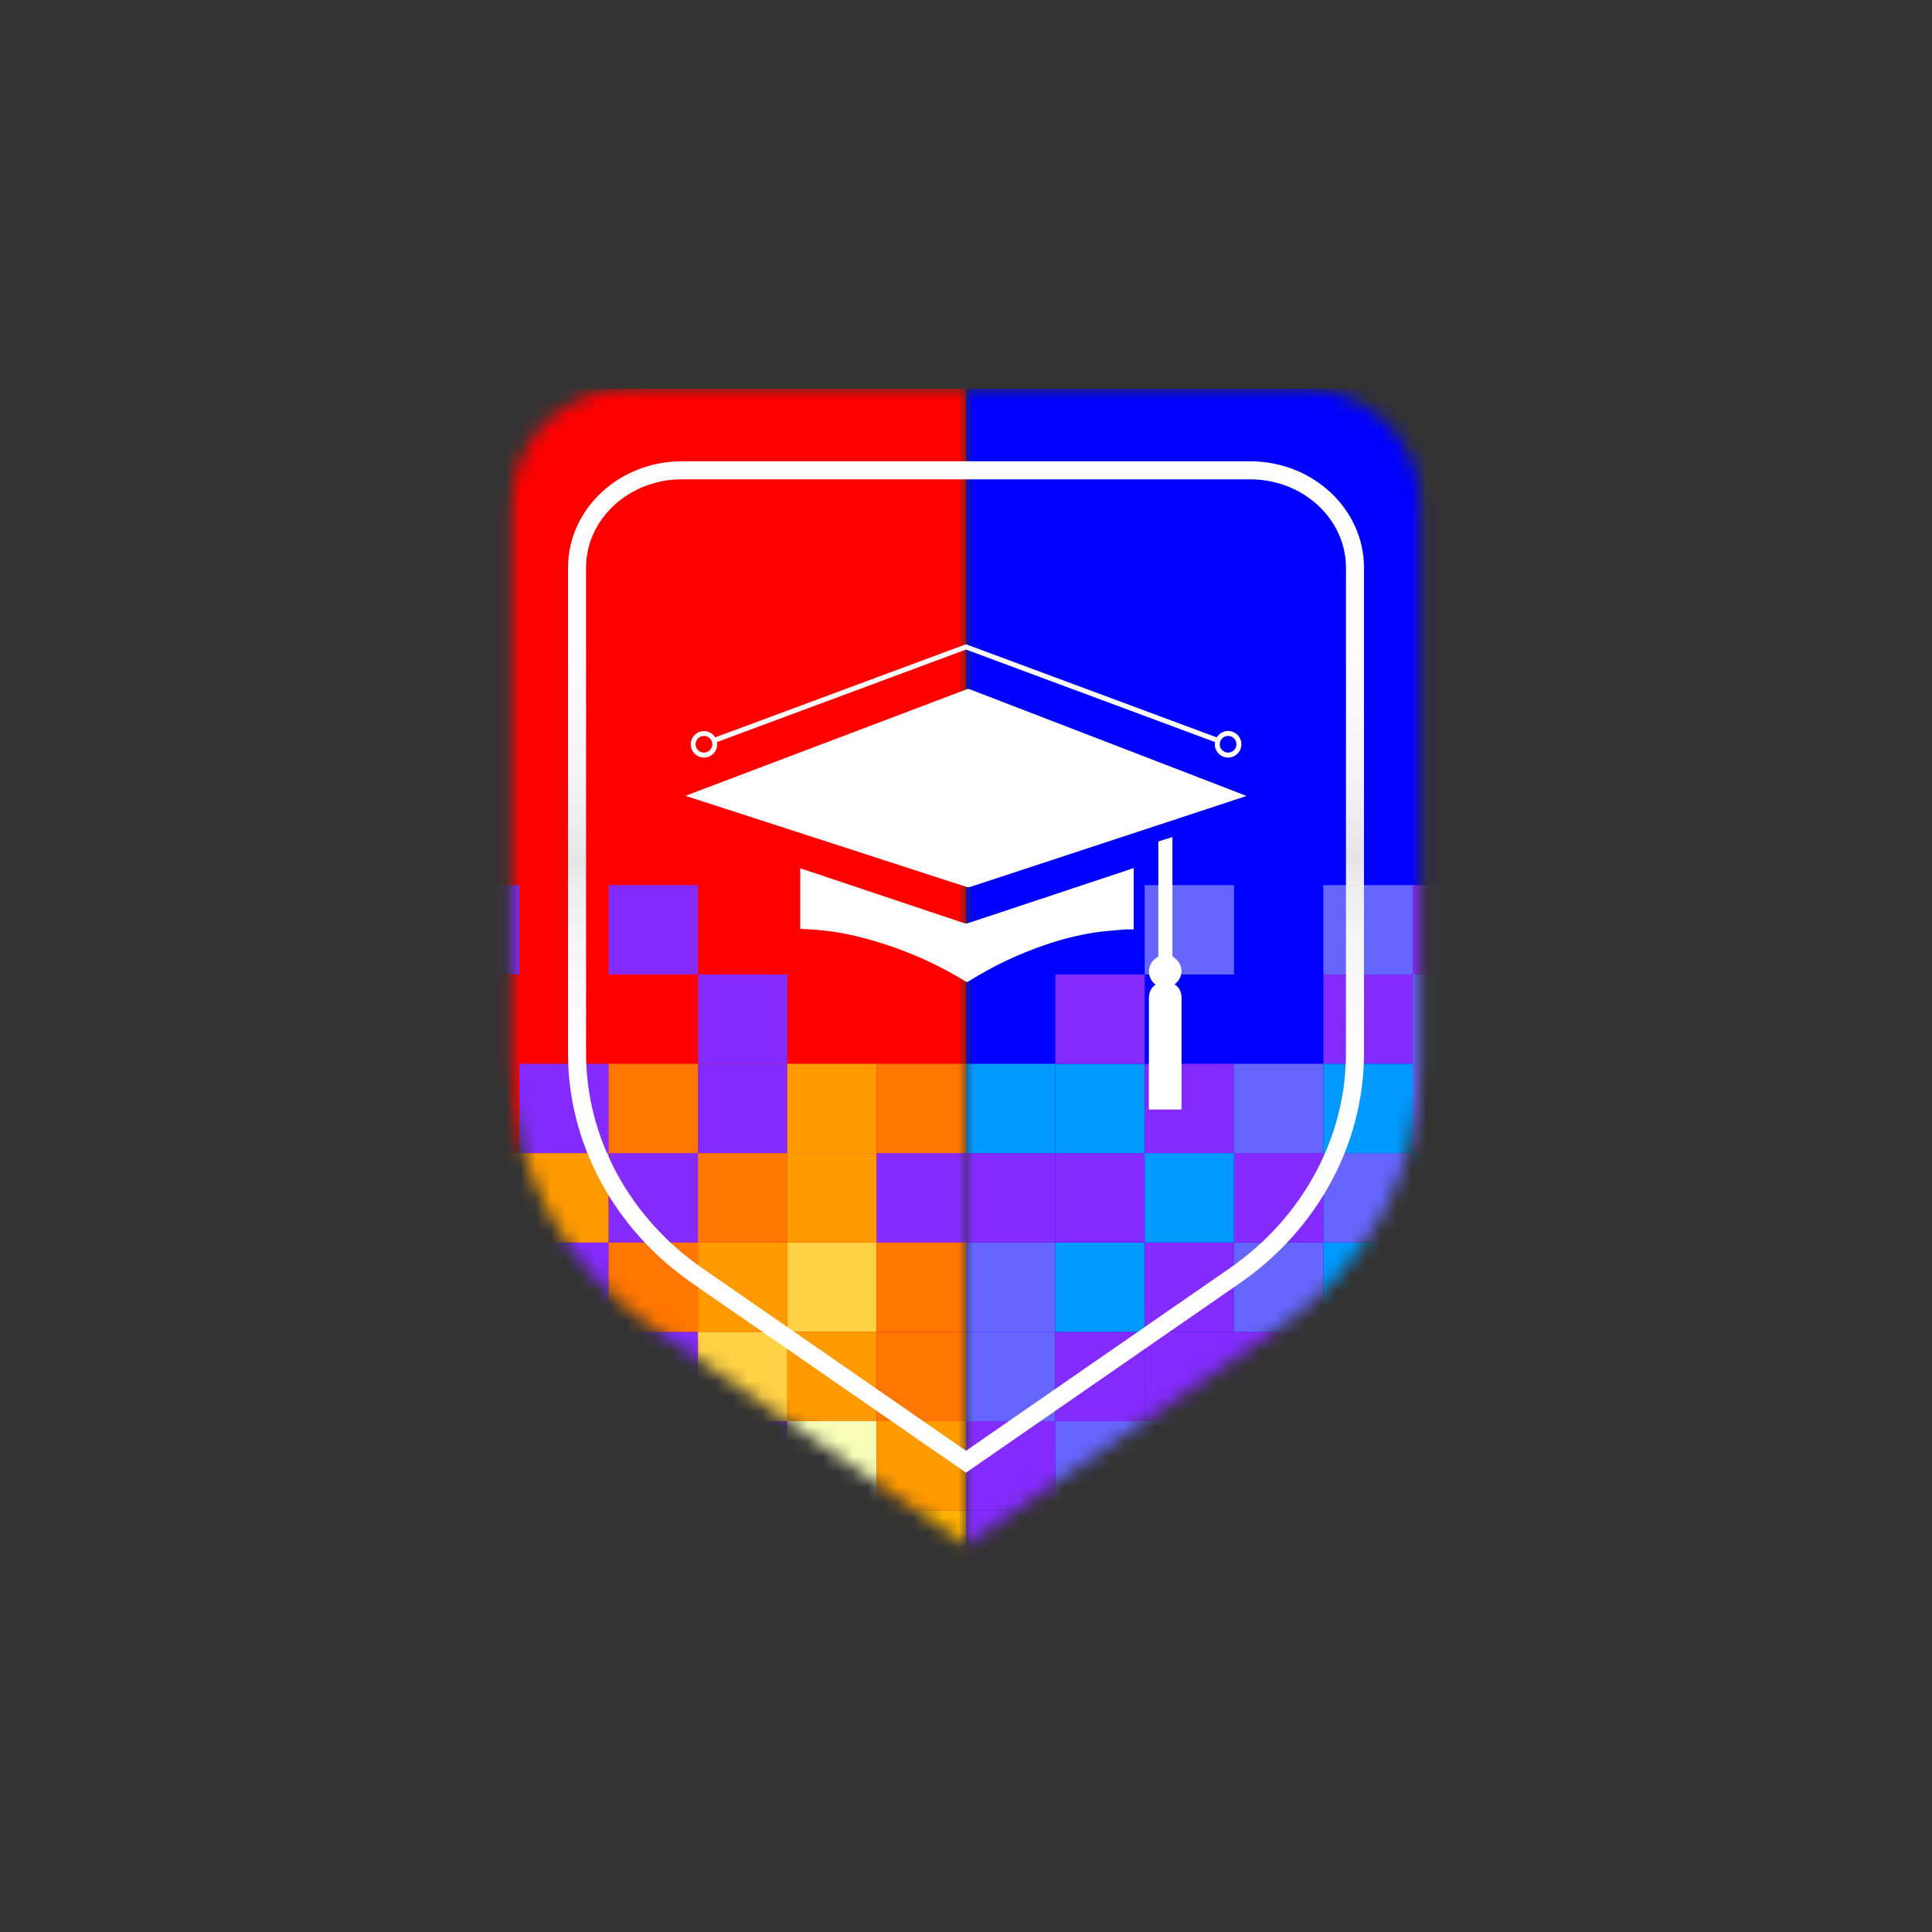 <svg width="128" height="128" viewBox="0 0 128 128" fill="none" xmlns="http://www.w3.org/2000/svg">
<rect x="0" y="0" width="128" height="128" fill="#333333" stroke="none"/>
<mask id="mask0_194_6873" style="mask-type:luminance" maskUnits="userSpaceOnUse" x="33" y="25" width="31" height="78">
<path d="M64 102.34L43.201 87.941C37.357 83.897 33.914 77.528 33.914 70.761V33.191C33.914 29.031 37.547 25.659 42.028 25.659H64V102.34Z" fill="white"/>
</mask>
<g mask="url(#mask0_194_6873)">
<path d="M16.649 25.748L16.649 100.072H64L64 25.748H16.649Z" fill="#FF0000"/>
<path d="M28.487 94.155V100.073H34.406V94.155H28.487Z" fill="#842BFF"/>
<path d="M34.406 94.155V100.073H40.325V94.155H34.406Z" fill="#FFB200"/>
<path d="M40.325 94.155V100.073H46.243V94.155H40.325Z" fill="#FFB200"/>
<path d="M46.243 94.155V100.073H52.162V94.155H46.243Z" fill="#842BFF"/>
<path d="M52.162 94.155V100.073H58.081V94.155H52.162Z" fill="#F9FFB9"/>
<path d="M58.081 94.155V100.073H64V94.155H58.081Z" fill="#FF9A00"/>
<path d="M28.487 88.235V94.153H34.406V88.235H28.487Z" fill="#FF9A00"/>
<path d="M34.406 88.236V94.155H40.325V88.236H34.406Z" fill="#FF0000"/>
<path d="M40.325 88.236V94.155H46.243V88.236H40.325Z" fill="#842BFF"/>
<path d="M46.243 88.236V94.155H52.162V88.236H46.243Z" fill="#FFD144"/>
<path d="M52.162 88.236V94.155H58.081V88.236H52.162Z" fill="#FF9A00"/>
<path d="M58.081 88.236V94.155H64V88.236H58.081Z" fill="#FF7600"/>
<path d="M28.487 82.316V88.235H34.406V82.316H28.487Z" fill="#FFB200"/>
<path d="M34.406 82.316V88.235H40.325V82.316H34.406Z" fill="#842BFF"/>
<path d="M40.325 82.317V88.236H46.243V82.317H40.325Z" fill="#FF7600"/>
<path d="M46.243 82.317V88.236H52.162V82.317H46.243Z" fill="#FF9A00"/>
<path d="M52.162 82.317V88.236H58.081V82.317H52.162Z" fill="#FFD144"/>
<path d="M58.081 82.317V88.236H64V82.317H58.081Z" fill="#FF7600"/>
<path d="M28.487 76.397V82.316H34.406V76.397H28.487Z" fill="#FF7600"/>
<path d="M34.406 76.397V82.316H40.325V76.397H34.406Z" fill="#FF9A00"/>
<path d="M40.325 76.397V82.316H46.243V76.397H40.325Z" fill="#842BFF"/>
<path d="M46.243 76.398V82.317H52.162V76.398H46.243Z" fill="#FF7600"/>
<path d="M52.162 76.398V82.317H58.081V76.398H52.162Z" fill="#FF9A00"/>
<path d="M58.081 76.398V82.317H64V76.398H58.081Z" fill="#842BFF"/>
<path d="M28.487 70.478V76.397H34.406V70.478H28.487Z" fill="#FF0000"/>
<path d="M40.325 64.559V70.478H46.243V64.559H40.325Z" fill="#FF0000"/>
<path d="M40.324 58.641V64.559H46.242V58.641H40.324Z" fill="#842BFF"/>
<path d="M46.242 58.641V64.559H52.161V58.641H46.242Z" fill="#FF0000"/>
<path d="M28.486 58.641V64.559H34.405V58.641H28.486Z" fill="#842BFF"/>
<path d="M34.406 70.478V76.397H40.325V70.478H34.406Z" fill="#842BFF"/>
<path d="M40.325 70.478V76.397H46.243V70.478H40.325Z" fill="#FF7600"/>
<path d="M46.243 70.478V76.397H52.162V70.478H46.243Z" fill="#842BFF"/>
<path d="M46.243 64.559V70.478H52.162V64.559H46.243Z" fill="#842BFF"/>
<path d="M52.162 70.479V76.398H58.081V70.479H52.162Z" fill="#FF9A00"/>
<path d="M58.081 70.479V76.398H64V70.479H58.081Z" fill="#FF7600"/>
<path d="M28.487 100.073V105.992H34.406V100.073H28.487Z" fill="#FFD144"/>
<path d="M34.406 100.073V105.992H40.325V100.073H34.406Z" fill="#F9FFB9"/>
<path d="M40.325 100.073V105.992H46.243V100.073H40.325Z" fill="#FFD144"/>
<path d="M46.243 100.073V105.992H52.162V100.073H46.243Z" fill="#F9FFB9"/>
<path d="M52.162 100.073V105.992H58.081V100.073H52.162Z" fill="#FF9A00"/>
<path d="M58.081 100.073V105.992H64V100.073H58.081Z" fill="#FFB200"/>
</g>
<mask id="mask1_194_6873" style="mask-type:luminance" maskUnits="userSpaceOnUse" x="64" y="25" width="31" height="78">
<path d="M64 102.34L84.799 87.941C90.643 83.897 94.086 77.528 94.086 70.761V33.191C94.086 29.031 90.453 25.659 85.972 25.659H64V102.34Z" fill="white"/>
</mask>
<g mask="url(#mask1_194_6873)">
<path d="M64 25.748V100.072H111.351V25.748H64Z" fill="#0000FF"/>
<path d="M64 94.155V100.073H69.919V94.155H64Z" fill="#842BFF"/>
<path d="M69.919 94.155V100.073H75.838V94.155H69.919Z" fill="#6666FF"/>
<path d="M75.838 94.155V100.073H81.757V94.155H75.838Z" fill="#6666FF"/>
<path d="M81.756 94.155V100.073H87.675V94.155H81.756Z" fill="#842BFF"/>
<path d="M87.675 94.155V100.073H93.594V94.155H87.675Z" fill="#842BFF"/>
<path d="M93.594 94.155V100.073H99.513V94.155H93.594Z" fill="#6666FF"/>
<path d="M64 88.236V94.155H69.919V88.236H64Z" fill="#6666FF"/>
<path d="M69.919 88.236V94.155H75.838V88.236H69.919Z" fill="#842BFF"/>
<path d="M75.838 88.236V94.155H81.757V88.236H75.838Z" fill="#842BFF"/>
<path d="M81.756 88.236V94.155H87.675V88.236H81.756Z" fill="#842BFF"/>
<path d="M87.675 88.236V94.155H93.594V88.236H87.675Z" fill="#6666FF"/>
<path d="M93.594 88.236V94.155H99.513V88.236H93.594Z" fill="#842BFF"/>
<path d="M64 82.317V88.236H69.919V82.317H64Z" fill="#6666FF"/>
<path d="M69.919 82.317V88.236H75.838V82.317H69.919Z" fill="#0099FF"/>
<path d="M75.838 82.317V88.236H81.757V82.317H75.838Z" fill="#842BFF"/>
<path d="M81.756 82.317V88.236H87.675V82.317H81.756Z" fill="#6666FF"/>
<path d="M87.675 82.317V88.236H93.594V82.317H87.675Z" fill="#0099FF"/>
<path d="M93.594 82.317V88.236H99.513V82.317H93.594Z" fill="#842BFF"/>
<path d="M64 76.398V82.317H69.919V76.398H64Z" fill="#842BFF"/>
<path d="M69.919 76.398V82.317H75.838V76.398H69.919Z" fill="#842BFF"/>
<path d="M75.838 76.398V82.317H81.757V76.398H75.838Z" fill="#0099FF"/>
<path d="M81.756 76.398V82.317H87.675V76.398H81.756Z" fill="#842BFF"/>
<path d="M87.677 76.398V82.317H93.595V76.398H87.677Z" fill="#6666FF"/>
<path d="M93.595 76.398V82.317H99.514V76.398H93.595Z" fill="#0099FF"/>
<path d="M64 70.479V76.398H69.919V70.479H64Z" fill="#0099FF"/>
<path d="M69.919 70.479V76.398H75.838V70.479H69.919Z" fill="#0099FF"/>
<path d="M75.838 70.479V76.398H81.757V70.479H75.838Z" fill="#842BFF"/>
<path d="M87.677 64.561V70.479H93.595V64.561H87.677Z" fill="#842BFF"/>
<path d="M69.92 64.561V70.479H75.839V64.561H69.92Z" fill="#842BFF"/>
<path d="M87.675 58.642V64.561H93.594V58.642H87.675Z" fill="#6666FF"/>
<path d="M93.595 58.642V64.561H99.514V58.642H93.595Z" fill="#842BFF"/>
<path d="M75.838 58.642V64.561H81.757V58.642H75.838Z" fill="#6666FF"/>
<path d="M81.758 70.479V76.398H87.676V70.479H81.758Z" fill="#6666FF"/>
<path d="M87.677 70.479V76.398H93.595V70.479H87.677Z" fill="#0099FF"/>
<path d="M93.595 70.479V76.398H99.514V70.479H93.595Z" fill="#6666FF"/>
<path d="M93.595 64.561V70.479H99.514V64.561H93.595Z" fill="#6666FF"/>
<path d="M64 100.073V105.992H69.919V100.073H64Z" fill="#842BFF"/>
<path d="M69.919 100.073V105.992H75.838V100.073H69.919Z" fill="#842BFF"/>
<path d="M75.838 100.073V105.992H81.757V100.073H75.838Z" fill="#842BFF"/>
<path d="M81.756 100.073V105.992H87.675V100.073H81.756Z" fill="#9EFFFA"/>
<path d="M87.675 100.073V105.992H93.594V100.073H87.675Z" fill="#842BFF"/>
<path d="M93.594 100.073V105.992H99.513V100.073H93.594Z" fill="#9EFFFA"/>
</g>
<path d="M64 97.568L45.844 85.005C40.702 81.45 37.632 75.761 37.632 69.797V37.611C37.632 33.723 41.018 30.561 45.179 30.561H82.821C86.982 30.561 90.368 33.723 90.368 37.611V69.793C90.368 75.757 87.299 81.442 82.157 85.001L64 97.568ZM45.179 31.756C41.676 31.756 38.827 34.382 38.827 37.611V69.793C38.827 75.364 41.704 80.683 46.523 84.015L64 96.118L81.477 84.019C86.297 80.683 89.173 75.367 89.173 69.797V37.611C89.173 34.382 86.329 31.756 82.821 31.756H45.179Z" fill="url(#paint0_linear_194_6873)"/>
<path d="M45.423 52.725C45.62 52.648 45.792 52.581 45.965 52.516C51.983 50.238 58.002 47.959 64.02 45.678C64.061 45.661 64.105 45.652 64.15 45.652C64.194 45.652 64.239 45.661 64.28 45.678C68.485 47.299 72.691 48.919 76.897 50.538L82.426 52.671L82.576 52.735C82.258 52.842 81.971 52.939 81.683 53.033L68.967 57.219C67.404 57.734 65.841 58.248 64.277 58.76C64.197 58.785 64.111 58.785 64.031 58.76C60.286 57.547 56.541 56.333 52.796 55.116L45.557 52.772C45.519 52.768 45.484 52.75 45.423 52.725Z" fill="white"/>
<path d="M75.11 57.511V61.58C74.904 61.58 74.702 61.564 74.504 61.58C73.839 61.639 73.172 61.684 72.513 61.782C71.4 61.958 70.304 62.233 69.24 62.603C67.461 63.209 65.759 64.02 64.167 65.018C64.138 65.041 64.101 65.054 64.064 65.054C64.026 65.054 63.99 65.041 63.961 65.018C61.749 63.662 59.34 62.66 56.819 62.046C55.927 61.825 55.019 61.677 54.104 61.602C53.785 61.578 53.464 61.564 53.145 61.547C53.105 61.547 53.064 61.54 53.017 61.535V57.526C53.297 57.619 53.568 57.708 53.839 57.799C57.185 58.92 60.531 60.041 63.877 61.161C63.962 61.188 64.052 61.188 64.137 61.161C67.442 60.066 70.745 58.967 74.048 57.867L75.11 57.511Z" fill="white"/>
<path d="M76.563 65.233C76.334 65.065 76.181 64.814 76.136 64.533C76.097 64.32 76.127 64.099 76.219 63.903C76.312 63.707 76.464 63.545 76.654 63.439C76.683 63.425 76.707 63.402 76.723 63.374C76.739 63.346 76.745 63.313 76.742 63.281C76.742 60.806 76.742 58.331 76.742 55.857C76.738 55.84 76.739 55.824 76.742 55.807C76.746 55.791 76.752 55.776 76.762 55.762C76.772 55.749 76.785 55.738 76.799 55.729C76.814 55.721 76.83 55.716 76.846 55.714C77.118 55.639 77.387 55.551 77.676 55.461V55.633C77.676 58.161 77.676 60.689 77.676 63.218C77.671 63.264 77.679 63.312 77.7 63.354C77.721 63.396 77.754 63.431 77.794 63.455C77.931 63.544 78.045 63.663 78.128 63.803C78.211 63.944 78.26 64.101 78.272 64.264C78.284 64.426 78.259 64.589 78.198 64.74C78.136 64.891 78.041 65.026 77.919 65.134L77.823 65.221C78.178 65.445 78.281 65.771 78.28 66.169C78.28 68.556 78.28 70.943 78.28 73.331V73.505H76.116V73.338C76.116 70.959 76.116 68.581 76.116 66.202C76.112 65.807 76.214 65.474 76.563 65.233Z" fill="white"/>
<path d="M81.364 48.428C81.213 48.428 81.064 48.468 80.933 48.542C80.801 48.617 80.691 48.724 80.613 48.853L64 42.683L47.387 48.853C47.276 48.673 47.103 48.539 46.901 48.476C46.699 48.413 46.48 48.425 46.287 48.511C46.093 48.597 45.936 48.749 45.846 48.941C45.757 49.133 45.739 49.351 45.798 49.555C45.856 49.759 45.986 49.934 46.164 50.05C46.342 50.165 46.555 50.212 46.765 50.182C46.975 50.152 47.167 50.047 47.305 49.886C47.443 49.726 47.519 49.52 47.518 49.309C47.517 49.26 47.512 49.211 47.502 49.163L64 43.035L80.498 49.163C80.489 49.211 80.483 49.26 80.483 49.309C80.482 49.483 80.534 49.654 80.63 49.799C80.727 49.944 80.865 50.057 81.026 50.124C81.187 50.191 81.364 50.209 81.535 50.175C81.707 50.141 81.864 50.057 81.987 49.934C82.111 49.81 82.195 49.653 82.229 49.482C82.263 49.311 82.246 49.134 82.179 48.972C82.112 48.811 81.999 48.673 81.854 48.577C81.709 48.48 81.539 48.428 81.364 48.428ZM46.638 49.861C46.529 49.861 46.422 49.828 46.331 49.768C46.241 49.707 46.17 49.621 46.128 49.52C46.086 49.419 46.075 49.308 46.097 49.201C46.118 49.094 46.171 48.995 46.248 48.918C46.325 48.841 46.423 48.788 46.531 48.767C46.638 48.745 46.749 48.756 46.85 48.798C46.951 48.84 47.037 48.911 47.097 49.002C47.158 49.093 47.191 49.199 47.191 49.309C47.191 49.381 47.176 49.453 47.148 49.52C47.12 49.587 47.08 49.648 47.028 49.7C46.977 49.751 46.915 49.792 46.848 49.819C46.781 49.847 46.709 49.861 46.636 49.861H46.638ZM81.364 49.861C81.255 49.861 81.148 49.828 81.057 49.768C80.967 49.707 80.896 49.621 80.854 49.52C80.812 49.419 80.801 49.308 80.823 49.201C80.844 49.094 80.897 48.995 80.974 48.918C81.051 48.841 81.149 48.788 81.257 48.767C81.364 48.745 81.475 48.756 81.576 48.798C81.677 48.84 81.763 48.911 81.823 49.002C81.884 49.093 81.916 49.199 81.916 49.309C81.916 49.455 81.858 49.595 81.755 49.699C81.651 49.803 81.511 49.861 81.364 49.861Z" fill="white"/>
<defs>
<linearGradient id="paint0_linear_194_6873" x1="63.833" y1="26.298" x2="64.199" y2="86.556" gradientUnits="userSpaceOnUse">
<stop stop-color="white"/>
<stop offset="0.27" stop-color="#FDFDFD"/>
<stop offset="0.4" stop-color="#F6F6F6"/>
<stop offset="0.49" stop-color="#E9E9E9"/>
<stop offset="0.51" stop-color="#E5E5E5"/>
<stop offset="0.53" stop-color="#EBEBEB"/>
<stop offset="0.6" stop-color="#F6F6F6"/>
<stop offset="0.71" stop-color="#FDFDFD"/>
<stop offset="1" stop-color="white"/>
</linearGradient>
</defs>
</svg>
